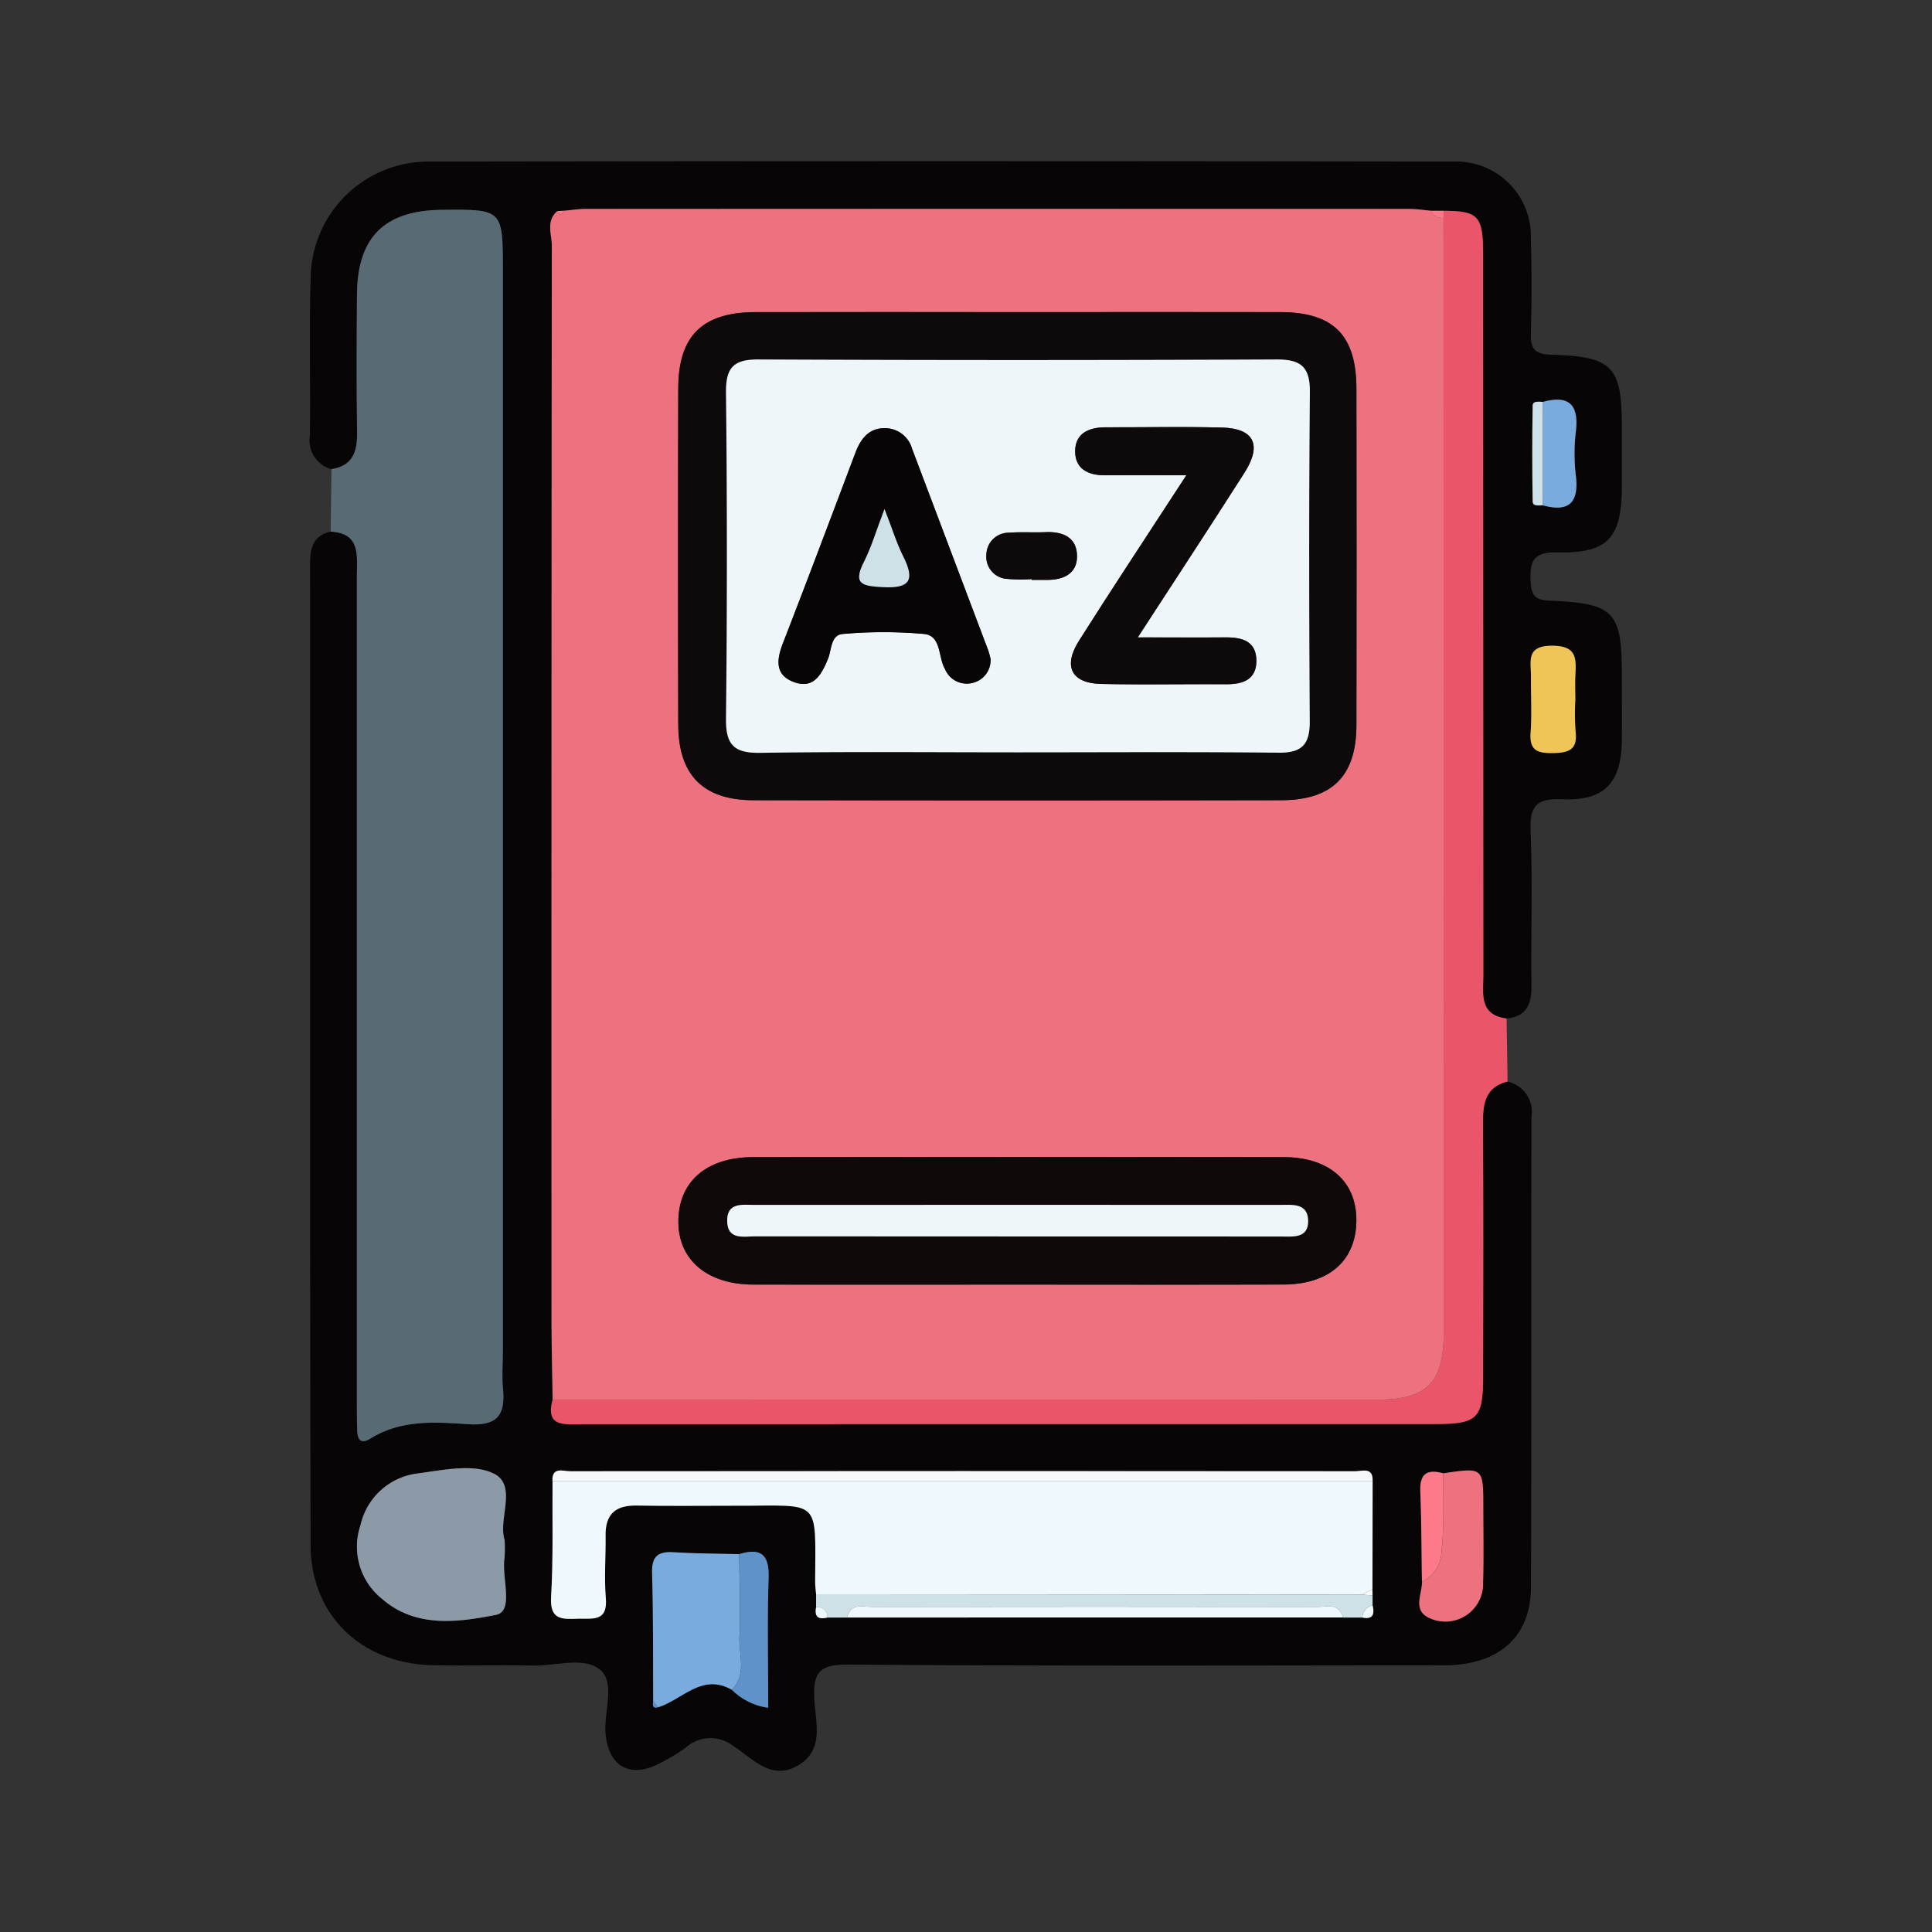 <svg xmlns="http://www.w3.org/2000/svg" width="107" height="107" viewBox="0 0 107 107">
  <rect x="0" y="0" width="107" height="107" fill="#333333" stroke="none"/>
  <g id="Grupo_846503" data-name="Grupo 846503" transform="translate(-240 -1286.742)">
    <rect id="Rectángulo_38178" data-name="Rectángulo 38178" width="107" height="107" transform="translate(240 1286.742)" fill="none"/>
    <g id="Grupo_847233" data-name="Grupo 847233" transform="translate(5009.975 1227.523)">
      <path id="Trazado_587413" data-name="Trazado 587413" d="M-4686.48,119.121a1.71,1.71,0,0,1,1.321,1.944c-.022,8.694.013,17.389-.029,26.083-.014,2.745-1.8,4.293-4.788,4.3-11.014.012-22.029.045-33.041-.04-1.607-.012-1.93.465-1.86,1.933.061,1.251.574,2.779-.891,3.649-1.494.886-2.521-.39-3.575-1.055a2.037,2.037,0,0,0-2.641.064,10.266,10.266,0,0,1-1.488.893c-1.633.846-2.83.133-2.968-1.712-.089-1.193.561-2.765-.3-3.484-.889-.745-2.45-.207-3.715-.233-1.854-.039-3.71.021-5.564-.02-3.94-.086-6.744-2.754-6.754-6.661-.044-18.084-.021-36.169-.03-54.253,0-.875.114-1.635,1.135-1.868,1.672.094,1.455,1.33,1.455,2.422q0,22.966,0,45.932c0,.464,0,.928.014,1.392.013.493.168.838.726.489,1.69-1.057,3.586-.925,5.416-.8,1.589.11,2.08-.481,1.936-1.949-.067-.689-.009-1.391-.009-2.087V74.209c0-3.4,0-3.4-3.388-3.368-3.171.033-4.668,1.519-4.69,4.695-.018,2.552-.03,5.1.006,7.655.015,1.061-.253,1.829-1.42,2.011a1.65,1.65,0,0,1-1.19-1.864c.037-2.9-.047-5.8.042-8.694a6.52,6.52,0,0,1,6.592-6.476q28.346-.045,56.692,0a4.133,4.133,0,0,1,4.294,4.276q.077,2.606,0,5.216c-.028.884.219,1.179,1.155,1.205,3.387.1,3.882.653,3.886,4.014,0,1.1,0,2.2,0,3.3-.011,2.839-.769,3.694-3.562,3.632-1.288-.028-1.551.433-1.493,1.587.041.82.253,1.056,1.09,1.091,3.55.145,3.962.609,3.965,4.113,0,1.217.014,2.435,0,3.652-.033,2.3-.965,3.335-3.293,3.231-1.5-.067-1.818.416-1.761,1.824.116,2.835.011,5.68.046,8.519.012,1.014-.28,1.688-1.377,1.8-1.547-.2-1.286-1.4-1.287-2.4q-.018-19.967-.012-39.934c0-2.118-.268-2.392-2.173-2.4l-.72,0c-.4-.034-.8-.1-1.208-.1q-22.8-.007-45.6,0c-.4,0-.8.063-1.207.1l-.371.018c-.645.552-.3,1.289-.305,1.925q-.034,29.692-.016,59.383c0,1.5.04,3.007.061,4.51-.408,1.543.637,1.368,1.585,1.368q23.659-.009,47.317-.006c2.313,0,2.627-.309,2.632-2.6.009-4.7.018-9.393-.007-14.09C-4687.848,120.327-4687.7,119.424-4686.48,119.121Zm1.948-37.641c-.219-.01-.552-.068-.557.205q-.047,2.656,0,5.313c0,.273.338.217.557.207,1.468.4,2.009-.163,1.832-1.648a10.311,10.311,0,0,1,0-2.429C-4682.524,81.645-4683.062,81.075-4684.533,81.48Zm-5.51,59.337c-.866-.242-1.306,0-1.267.986.065,1.669.063,3.342.089,5.012.008.693-.53,1.561.372,2a2.093,2.093,0,0,0,3.011-1.965c.041-1.387.012-2.775.011-4.163C-4687.827,140.487-4687.828,140.487-4690.042,140.817Zm-34.1,7.985h28.546l1.075,0c.605.121.68-.2.567-.68v-.547l-.008-.337q.005-2.993.01-5.985c.043-.808-.581-.556-.962-.556q-21.743-.019-43.486,0c-.382,0-1.019-.271-.973.555-.017,2.138.045,4.281-.08,6.413-.076,1.285.617,1.229,1.483,1.2.8-.026,1.661.2,1.549-1.144-.1-1.148,0-2.311-.014-3.468s.542-1.675,1.7-1.655c1.85.032,3.7,0,5.551.009,4.7.013,4.374-.491,4.355,4.214,0,.23.034.46.053.69v.714C-4724.884,148.769-4724.646,148.93-4724.146,148.8Zm-9.653,4.638c-.035.21-.056.411.268.335,1.343-.413,2.426-1.918,4.091-.969a3.514,3.514,0,0,0,2.01,1c0-2.494-.056-4.847.022-7.194.043-1.3-.435-1.679-1.627-1.316-1.208-.031-2.418-.029-3.624-.105-.881-.056-1.229.224-1.2,1.162C-4733.789,148.71-4733.813,151.076-4733.8,153.44Zm-8.229-8.93c-.376-1.146.715-3.008-.585-3.671-1.135-.578-2.838-.2-4.259-.013a3.7,3.7,0,0,0-3.141,2.871,3.7,3.7,0,0,0,1.2,4.076c1.874,1.634,4.232,1.284,6.3.885,1.024-.2.312-2.047.478-3.137A7.574,7.574,0,0,0-4742.028,144.51Zm59.3-46.526c0-.461-.02-.922,0-1.382.046-.919.08-1.615-1.28-1.62-1.479-.006-1.173.877-1.181,1.693-.011,1.036.056,2.077-.019,3.108-.068.939.3,1.153,1.183,1.144.906-.009,1.437-.156,1.306-1.217A14.122,14.122,0,0,1-4682.729,97.984Z" fill="#070505"/>
      <path id="Trazado_587414" data-name="Trazado 587414" d="M-4749.48,90.231c1.167-.182,1.436-.951,1.42-2.011-.036-2.551-.024-5.1-.006-7.655.021-3.175,1.519-4.662,4.69-4.695,3.388-.034,3.388-.034,3.388,3.368v59.85c0,.7-.058,1.4.009,2.087.144,1.468-.347,2.06-1.936,1.949-1.83-.127-3.726-.26-5.416.8-.557.349-.712,0-.725-.489-.013-.464-.015-.928-.015-1.392q0-22.966,0-45.932c0-1.093.217-2.329-1.455-2.422Q-4749.5,91.959-4749.48,90.231Z" transform="translate(-2.137 -5.029)" fill="#586a74"/>
      <path id="Trazado_587415" data-name="Trazado 587415" d="M-4665.035,76.03c1.906.011,2.172.285,2.173,2.4q.01,19.967.012,39.934c0,1-.261,2.2,1.286,2.4q.029,1.745.057,3.49c-1.224.3-1.367,1.206-1.361,2.281.025,4.7.016,9.393.006,14.09,0,2.286-.318,2.595-2.631,2.6q-23.659.005-47.318.006c-.948,0-1.994.176-1.585-1.368q22.871,0,45.743.006c2.67,0,3.607-.95,3.607-3.708q0-30.87-.009-61.74Z" transform="translate(-24.973 -5.137)" fill="#ea5569"/>
      <path id="Trazado_587416" data-name="Trazado 587416" d="M-4665.135,76.225q.006,30.87.009,61.74c0,2.758-.937,3.708-3.607,3.708q-22.871,0-45.742-.006c-.021-1.5-.061-3.007-.061-4.51q-.007-29.692.016-59.383c0-.636-.339-1.374.306-1.925.136.26.259.23.37-.018.4-.033.805-.1,1.208-.1q22.8-.007,45.6,0c.4,0,.8.064,1.207.1A.715.715,0,0,0-4665.135,76.225Zm-23.659,5.221q-7.221,0-14.442,0c-2.943.006-4.275,1.307-4.283,4.223q-.023,9.308,0,18.616c.008,2.8,1.373,4.187,4.16,4.193q14.615.029,29.231,0c2.834-.005,4.161-1.347,4.167-4.16q.019-9.308,0-18.616c0-2.979-1.266-4.25-4.22-4.256C-4679.051,81.438-4683.922,81.446-4688.794,81.446Zm-.142,53.86c4.98,0,9.961.013,14.942-.006,2.533-.009,4.013-1.334,4.031-3.536.018-2.162-1.488-3.516-4.041-3.52q-14.682-.026-29.364,0c-2.622,0-4.173,1.4-4.144,3.626.027,2.094,1.617,3.427,4.154,3.433C-4698.55,135.315-4693.743,135.306-4688.936,135.306Z" transform="translate(-24.893 -4.941)" fill="#ee7180"/>
      <path id="Trazado_587417" data-name="Trazado 587417" d="M-4699.81,284.309c-.019-.23-.054-.46-.053-.69.019-4.706.344-4.2-4.355-4.214-1.851,0-3.7.023-5.551-.009-1.163-.02-1.716.492-1.7,1.655s-.083,2.319.013,3.468c.112,1.342-.749,1.118-1.548,1.144-.867.029-1.559.085-1.484-1.2.125-2.132.063-4.275.08-6.413h45.42l-.009,5.985-.58.294Z" transform="translate(-24.967 -136.794)" fill="#eff8fc"/>
      <path id="Trazado_587418" data-name="Trazado 587418" d="M-4737.149,279.95a7.574,7.574,0,0,1-.007,1.011c-.167,1.089.547,2.939-.478,3.137-2.065.4-4.424.749-6.3-.885a3.7,3.7,0,0,1-1.2-4.076,3.7,3.7,0,0,1,3.141-2.871c1.421-.187,3.124-.565,4.259.013C-4736.434,276.942-4737.525,278.8-4737.149,279.95Z" transform="translate(-4.879 -135.44)" fill="#8b9aa6"/>
      <path id="Trazado_587419" data-name="Trazado 587419" d="M-4693.991,296.944c-1.665-.95-2.749.556-4.091.969l-.268-.335c-.014-2.364.01-4.729-.061-7.091-.028-.938.319-1.218,1.2-1.162,1.206.076,2.415.074,3.623.105.013,1.533.088,3.069.015,4.6C-4693.618,295-4693.148,296.078-4693.991,296.944Z" transform="translate(-35.45 -144.138)" fill="#7aabde"/>
      <path id="Trazado_587420" data-name="Trazado 587420" d="M-4668.835,276.933h-45.421c-.046-.826.591-.555.973-.555q21.743-.019,43.486,0C-4669.415,276.377-4668.791,276.125-4668.835,276.933Z" transform="translate(-25.122 -135.677)" fill="#f6f8f9"/>
      <path id="Trazado_587421" data-name="Trazado 587421" d="M-4672.328,296.021l30.229.02.588.044c0,.182,0,.365,0,.547a.721.721,0,0,0-.568.68l-1.074,0c-.21-.832-.895-.585-1.425-.585q-12.309-.019-24.62,0c-.531,0-1.214-.243-1.425.586h-1.076a.549.549,0,0,0-.631-.573Z" transform="translate(-52.448 -148.507)" fill="#cee1e7"/>
      <path id="Trazado_587422" data-name="Trazado 587422" d="M-4575.09,276.495c2.214-.33,2.215-.33,2.216,1.869,0,1.388.029,2.776-.011,4.163a2.093,2.093,0,0,1-3.011,1.965c-.9-.438-.363-1.306-.371-2a1.863,1.863,0,0,0,1.081-1.664C-4575.032,279.4-4575.108,277.941-4575.09,276.495Z" transform="translate(-114.952 -135.678)" fill="#ee7180"/>
      <path id="Trazado_587423" data-name="Trazado 587423" d="M-4667.43,298.557c.212-.829.895-.585,1.425-.586q12.311-.018,24.621,0c.53,0,1.214-.246,1.425.585Z" transform="translate(-55.64 -149.756)" fill="#eff8fc"/>
      <path id="Trazado_587424" data-name="Trazado 587424" d="M-4685.719,296.909c.843-.867.373-1.942.42-2.917.074-1.529,0-3.065-.015-4.6,1.192-.364,1.67.016,1.627,1.315-.078,2.348-.022,4.7-.022,7.194A3.514,3.514,0,0,1-4685.719,296.909Z" transform="translate(-43.721 -144.102)" fill="#5e92c9"/>
      <path id="Trazado_587425" data-name="Trazado 587425" d="M-4556.252,148.194a14.025,14.025,0,0,0,.013,1.726c.131,1.061-.4,1.209-1.306,1.217-.882.008-1.251-.206-1.183-1.145.074-1.031.009-2.072.019-3.108.009-.816-.3-1.7,1.181-1.693,1.36.006,1.326.7,1.28,1.62C-4556.272,147.272-4556.252,147.733-4556.252,148.194Z" transform="translate(-126.477 -50.21)" fill="#eec556"/>
      <path id="Trazado_587426" data-name="Trazado 587426" d="M-4556.782,106.189c1.47-.4,2.008.165,1.831,1.648a10.285,10.285,0,0,0,0,2.429c.178,1.485-.364,2.051-1.831,1.648Q-4556.781,109.051-4556.782,106.189Z" transform="translate(-127.75 -24.709)" fill="#7aabde"/>
      <path id="Trazado_587427" data-name="Trazado 587427" d="M-4574.978,276.628c-.017,1.446.058,2.9-.1,4.334a1.865,1.865,0,0,1-1.082,1.664c-.026-1.671-.024-3.343-.09-5.012C-4576.283,276.625-4575.844,276.386-4574.978,276.628Z" transform="translate(-115.065 -135.811)" fill="#fe7a8a"/>
      <path id="Trazado_587428" data-name="Trazado 587428" d="M-4557.869,106.4q0,2.862,0,5.725c-.22.01-.553.067-.558-.207q-.046-2.656,0-5.313C-4558.421,106.336-4558.088,106.393-4557.869,106.4Z" transform="translate(-126.664 -24.924)" fill="#cee1e7"/>
      <path id="Trazado_587429" data-name="Trazado 587429" d="M-4672.376,298.07a.549.549,0,0,1,.631.573C-4672.247,298.772-4672.483,298.61-4672.376,298.07Z" transform="translate(-52.4 -149.841)" fill="#eff8fc"/>
      <path id="Trazado_587430" data-name="Trazado 587430" d="M-4585.473,298.455a.72.72,0,0,1,.568-.68C-4584.793,298.253-4584.867,298.576-4585.473,298.455Z" transform="translate(-109.052 -149.65)" fill="#eff8fc"/>
      <path id="Trazado_587431" data-name="Trazado 587431" d="M-4573.871,76.416a.715.715,0,0,1-.7-.393l.72,0C-4573.856,76.155-4573.864,76.286-4573.871,76.416Z" transform="translate(-116.158 -5.132)" fill="#fe7a8a"/>
      <path id="Trazado_587432" data-name="Trazado 587432" d="M-4713.106,76.017c-.112.248-.234.278-.371.018Z" transform="translate(-25.631 -5.128)" fill="#fe7a8a"/>
      <path id="Trazado_587433" data-name="Trazado 587433" d="M-4584.946,295.572l-.587-.044.58-.294Z" transform="translate(-109.013 -147.994)" fill="#f6f8f9"/>
      <path id="Trazado_587434" data-name="Trazado 587434" d="M-4698.269,313.033l.269.335C-4698.324,313.444-4698.3,313.243-4698.269,313.033Z" transform="translate(-35.531 -159.593)" fill="#5e92c9"/>
      <path id="Trazado_587435" data-name="Trazado 587435" d="M-4675.549,92.137c4.872,0,9.744-.008,14.616,0,2.955.007,4.216,1.278,4.22,4.257q.015,9.308,0,18.616c-.005,2.813-1.332,4.155-4.167,4.16q-14.615.026-29.231,0c-2.788-.006-4.153-1.4-4.161-4.193q-.027-9.308,0-18.616c.007-2.916,1.339-4.218,4.282-4.223Q-4682.77,92.125-4675.549,92.137Zm.08,24.381c4.812,0,9.625-.034,14.436.022,1.3.015,1.736-.462,1.729-1.725-.037-6.087-.046-12.174.006-18.261.013-1.385-.5-1.8-1.842-1.791q-14.348.061-28.7,0c-1.37-.006-1.805.451-1.792,1.815q.09,9.043,0,18.087c-.016,1.458.464,1.9,1.9,1.883C-4684.978,116.472-4680.224,116.517-4675.469,116.517Z" transform="translate(-38.139 -15.632)" fill="#0e0a0b"/>
      <path id="Trazado_587436" data-name="Trazado 587436" d="M-4675.654,233.544c-4.808,0-9.614.009-14.421,0-2.538-.007-4.127-1.34-4.154-3.433-.029-2.23,1.522-3.622,4.144-3.626q14.682-.022,29.363,0c2.553,0,4.059,1.358,4.041,3.52-.018,2.2-1.5,3.526-4.031,3.536C-4665.693,233.557-4670.674,233.544-4675.654,233.544Zm.141-2.667q7.309,0,14.617,0c.688,0,1.57.132,1.545-.887-.024-.988-.895-.863-1.587-.863q-14.529,0-29.06,0c-.676,0-1.55-.154-1.53.9s.916.84,1.572.841Q-4682.734,230.888-4675.513,230.877Z" transform="translate(-38.175 -103.18)" fill="#0f090a"/>
      <path id="Trazado_587437" data-name="Trazado 587437" d="M-4670.5,121.432c-4.754,0-9.509-.045-14.262.028-1.437.022-1.917-.424-1.9-1.883q.1-9.042,0-18.087c-.013-1.364.422-1.821,1.792-1.815q14.349.065,28.7,0c1.34-.006,1.854.406,1.843,1.791-.053,6.086-.043,12.174-.007,18.261.007,1.264-.431,1.741-1.729,1.725C-4660.879,121.4-4665.692,121.432-4670.5,121.432Zm-1.508-5.165a4.823,4.823,0,0,0-.13-.48q-2.108-5.587-4.22-11.172a1.562,1.562,0,0,0-1.568-1.136c-.869.023-1.294.632-1.579,1.387-1.323,3.509-2.644,7.018-4,10.514-.357.921-.458,1.768.608,2.158,1.091.4,1.52-.412,1.88-1.278.208-.5.145-1.337.828-1.386a25.428,25.428,0,0,1,4.5,0c.969.1.765,1.283,1.155,1.941a1.3,1.3,0,0,0,1.563.76A1.286,1.286,0,0,0-4672.012,116.267Zm10.842-10.178c-2.121,3.262-4.06,6.19-5.939,9.156-.909,1.433-.422,2.364,1.233,2.4,2.314.046,4.629,0,6.944.015.928,0,1.657-.28,1.64-1.328-.018-1.065-.8-1.272-1.7-1.265-1.527.013-3.054,0-4.868,0,2.1-3.233,4.025-6.163,5.909-9.122.985-1.546.533-2.451-1.253-2.5-2.14-.054-4.281-.009-6.422-.015-.917,0-1.688.306-1.7,1.308s.717,1.355,1.652,1.349C-4664.3,106.083-4662.922,106.089-4661.169,106.089Zm-8.566,5.75v.042h.868c.932,0,1.673-.367,1.642-1.364s-.784-1.315-1.715-1.279c-.693.027-1.391-.019-2.082.031a1.235,1.235,0,0,0-1.22,1.234,1.221,1.221,0,0,0,1.124,1.321A8.64,8.64,0,0,0-4669.736,111.839Z" transform="translate(-43.104 -20.547)" fill="#eef6f9"/>
      <path id="Trazado_587438" data-name="Trazado 587438" d="M-4670.458,235.839q-7.22,0-14.442-.006c-.658,0-1.553.221-1.572-.841s.854-.9,1.529-.9q14.531-.008,29.06,0c.692,0,1.563-.125,1.587.863.024,1.019-.857.886-1.545.887Q-4663.15,235.841-4670.458,235.839Z" transform="translate(-43.23 -108.141)" fill="#eef6f9"/>
      <path id="Trazado_587439" data-name="Trazado 587439" d="M-4666.565,123.383a1.286,1.286,0,0,1-.96,1.312,1.3,1.3,0,0,1-1.562-.76c-.391-.658-.186-1.838-1.156-1.941a25.428,25.428,0,0,0-4.5,0c-.684.049-.62.886-.828,1.386-.361.866-.789,1.676-1.88,1.278-1.067-.39-.966-1.237-.609-2.158,1.356-3.5,2.678-7.006,4-10.514.285-.755.71-1.364,1.579-1.387a1.563,1.563,0,0,1,1.568,1.136q2.108,5.586,4.22,11.172A4.7,4.7,0,0,1-4666.565,123.383Zm-5.873-8.31c-.475,1.242-.728,2.119-1.135,2.918-.641,1.256-.083,1.346,1.026,1.408,1.548.086,1.794-.408,1.141-1.708C-4671.76,116.985-4671.993,116.217-4672.438,115.073Z" transform="translate(-48.551 -27.663)" fill="#070505"/>
      <path id="Trazado_587440" data-name="Trazado 587440" d="M-4625.418,113.1c-1.753,0-3.129-.007-4.505,0-.935.006-1.665-.359-1.652-1.349s.785-1.311,1.7-1.308c2.141.006,4.283-.039,6.422.015,1.787.045,2.238.951,1.253,2.5-1.884,2.958-3.811,5.889-5.909,9.122,1.814,0,3.341.009,4.868,0,.9-.007,1.683.2,1.7,1.265.017,1.048-.712,1.333-1.64,1.328-2.315-.011-4.63.031-6.943-.015-1.655-.033-2.142-.964-1.233-2.4C-4629.478,119.291-4627.54,116.363-4625.418,113.1Z" transform="translate(-78.855 -27.559)" fill="#0e0a0b"/>
      <path id="Trazado_587441" data-name="Trazado 587441" d="M-4642.75,129.727a8.647,8.647,0,0,1-1.384-.014,1.221,1.221,0,0,1-1.124-1.321,1.236,1.236,0,0,1,1.221-1.234c.69-.051,1.388,0,2.081-.031.931-.036,1.685.293,1.716,1.279s-.711,1.366-1.642,1.364h-.868Z" transform="translate(-70.089 -38.435)" fill="#0e0a0b"/>
      <path id="Trazado_587442" data-name="Trazado 587442" d="M-4664.083,123.453c.445,1.144.678,1.912,1.033,2.618.653,1.3.407,1.794-1.141,1.708-1.11-.062-1.667-.152-1.026-1.408C-4664.811,125.572-4664.558,124.695-4664.083,123.453Z" transform="translate(-56.905 -36.043)" fill="#cee1e7"/>
    </g>
  </g>
</svg>
